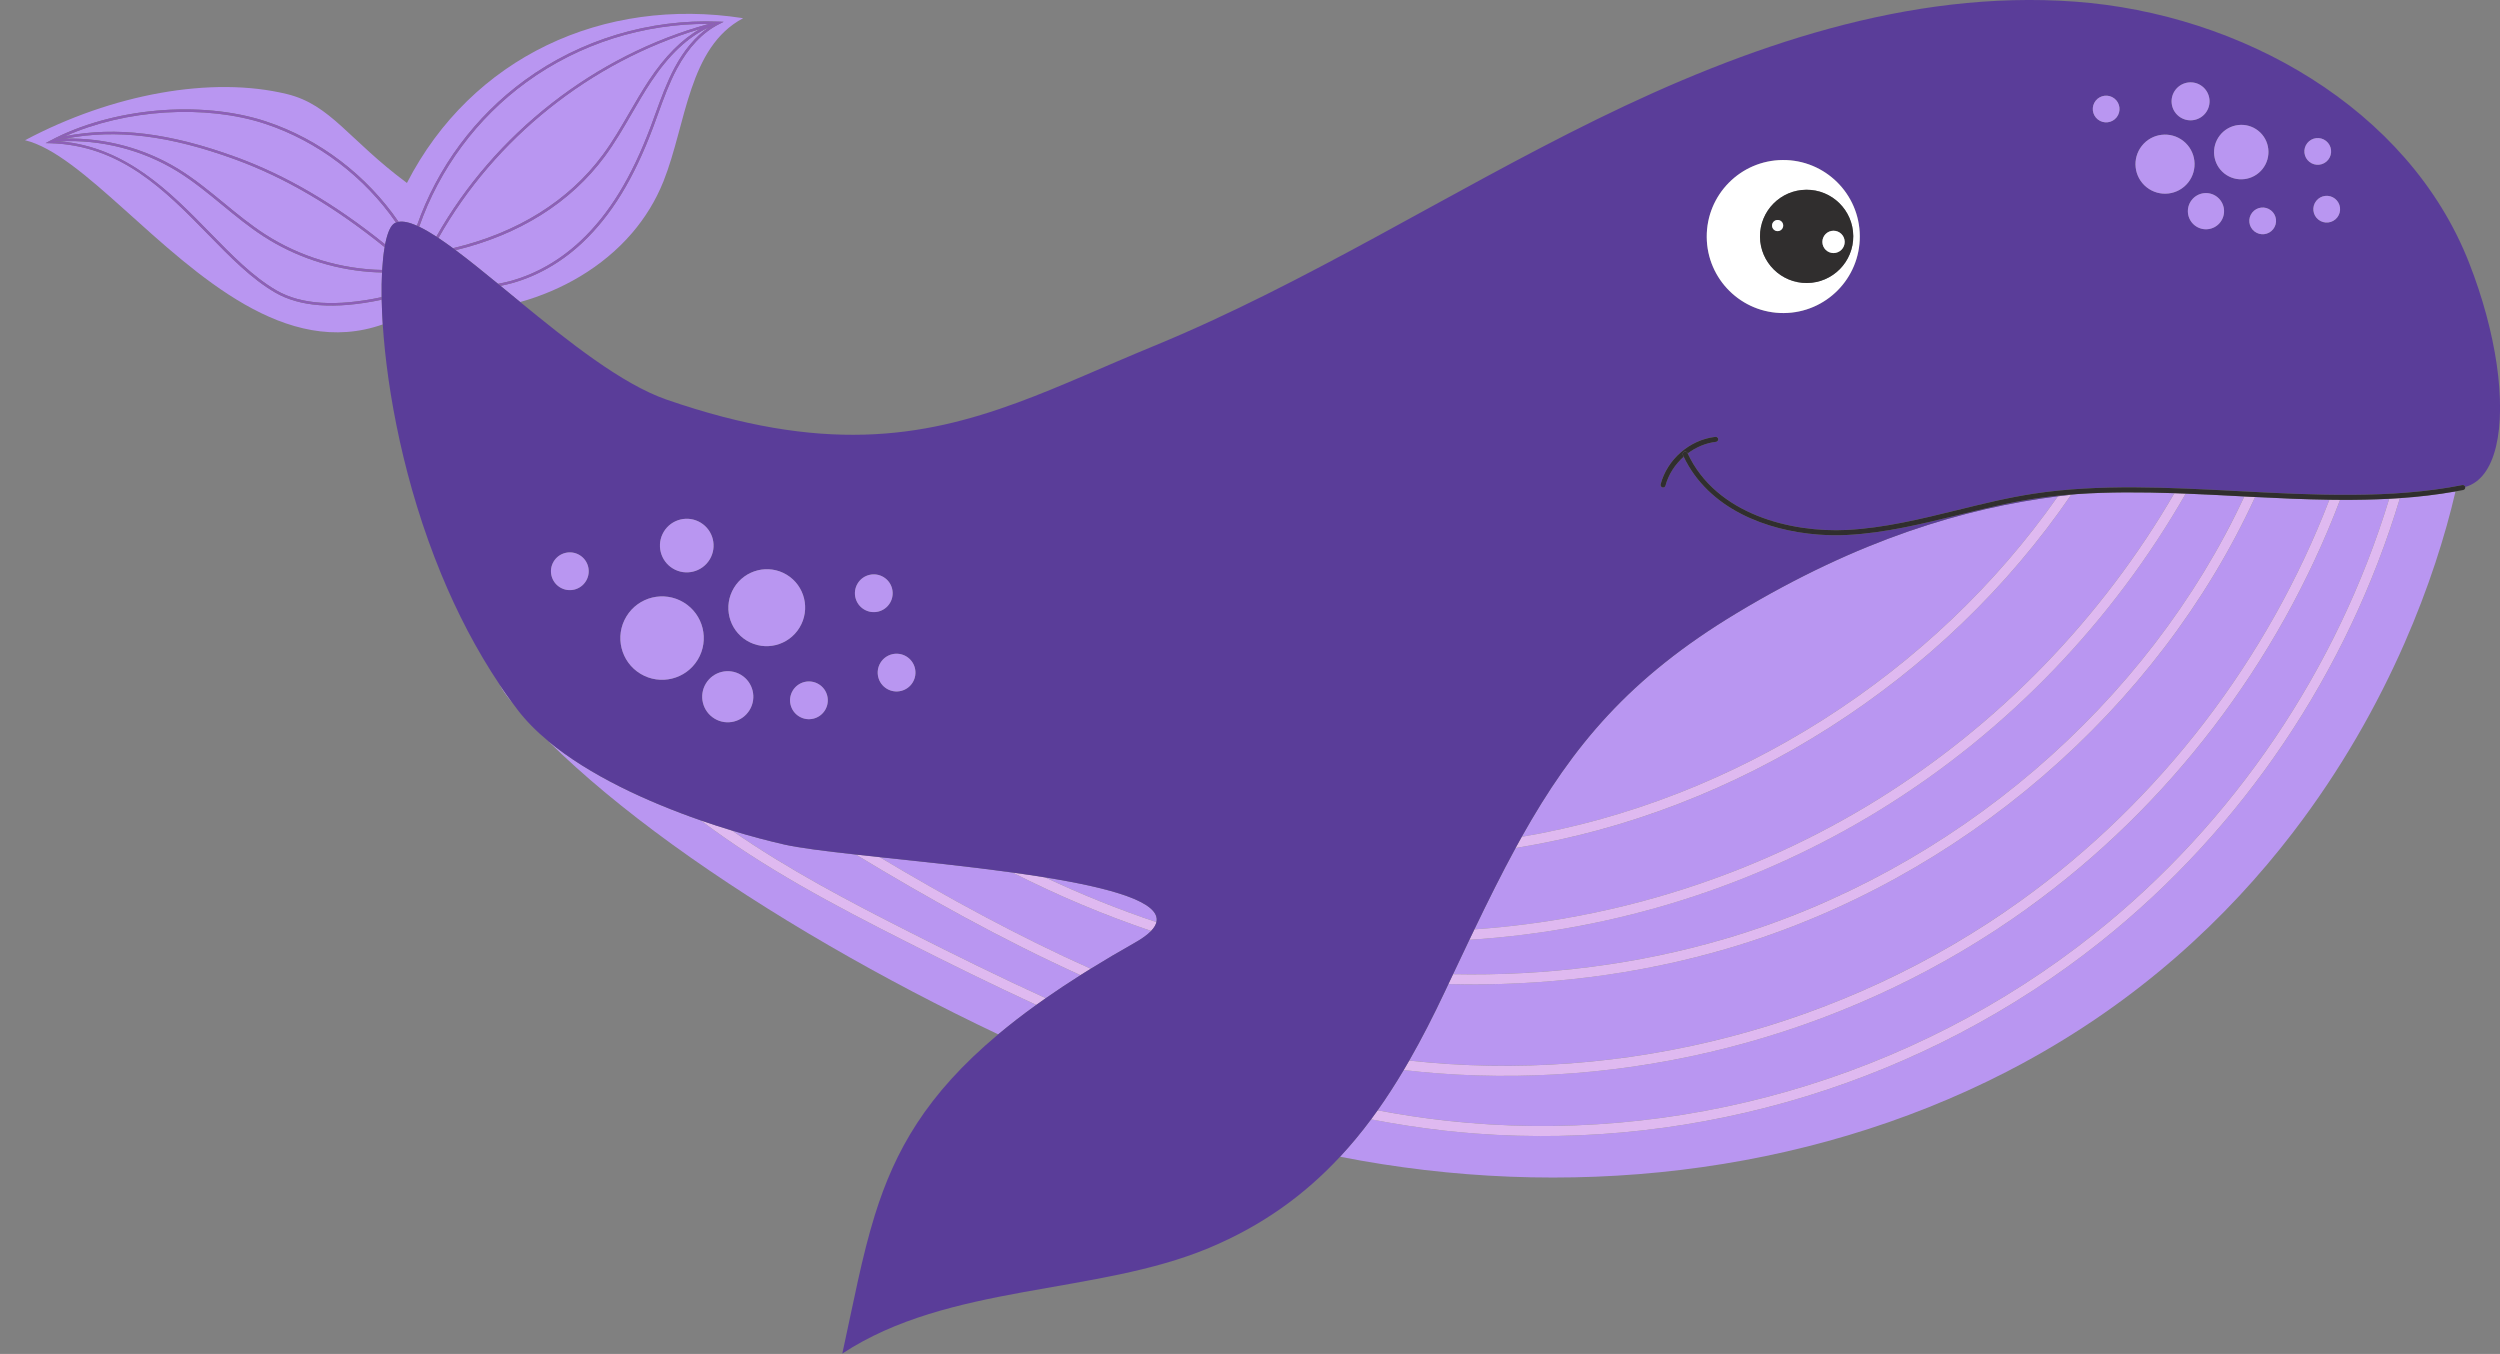 <svg width="397" height="215" viewBox="0 0 397 215" fill="none" xmlns="http://www.w3.org/2000/svg">
<rect x="0" y="0" width="397" height="215" fill="#808080" stroke="none"/>
<g clip-path="url(#clip0_1_837)">
<path d="M326.791 78.81C311.948 80.694 295.258 85.638 275.754 97.383C258.804 107.59 249.764 118.403 241.654 132.886C275.618 127.095 307.041 107.032 326.791 78.81Z" fill="#B996F1"/>
<path d="M79.354 108.75C79.805 109.614 80.476 110.576 81.383 111.638C80.686 110.689 80.01 109.727 79.354 108.75Z" fill="#B996F1"/>
<path d="M297.908 127.128C317.471 115.045 333.794 98.127 345.289 78.319C340.089 78.142 334.901 78.114 329.867 78.46C329.546 78.492 329.228 78.525 328.905 78.56C308.729 108.084 275.997 129.006 240.674 134.662C238.493 138.67 236.358 142.955 234.134 147.582C256.62 146.014 278.657 139.02 297.908 127.128Z" fill="#B996F1"/>
<path d="M364.117 132.192C371.799 122.176 377.573 111.846 381.819 102.175C385.703 93.328 388.311 85.035 389.934 78.041C387.053 78.557 384.103 78.898 381.11 79.106C372.819 106.671 356.187 131.549 333.526 149.578C305.668 171.74 269.762 182.699 234.322 180.006C232.699 179.883 231.083 179.73 229.463 179.55C225.525 179.112 221.613 178.503 217.733 177.752C216.182 179.838 214.544 181.817 212.806 183.69C248.359 190.679 286.381 186.766 318.605 170.22C319.424 169.799 320.231 169.373 321.03 168.94C339.6 158.933 353.64 145.856 364.122 132.192H364.117Z" fill="#B996F1"/>
<path d="M273.905 149.089C310.4 138.357 341.081 111.766 356.397 78.838C356.049 78.82 355.704 78.803 355.355 78.783C352.615 78.64 349.852 78.495 347.09 78.385C335.442 98.736 318.773 116.114 298.747 128.485C279.015 140.673 256.394 147.779 233.335 149.24C232.489 151.011 231.629 152.829 230.745 154.703C245.456 155.003 260.041 153.167 273.905 149.089Z" fill="#B996F1"/>
<path d="M165.997 139.338C171.758 142.056 177.651 144.423 183.638 146.429C184.374 143.246 176.409 141.024 165.997 139.338Z" fill="#B996F1"/>
<path d="M180.224 149.701C181.384 149.047 182.23 148.423 182.796 147.832C175.294 145.297 167.933 142.201 160.799 138.564C153.811 137.598 146.247 136.819 139.697 136.12C150.327 142.467 161.523 148.609 173.205 153.839C175.4 152.483 177.734 151.106 180.224 149.701Z" fill="#B996F1"/>
<path d="M158.517 164.256C160.358 162.715 162.367 161.16 164.561 159.582C157.443 156.308 150.567 152.904 143.987 149.58C132.425 143.737 121.196 137.78 111.305 130.294C102.774 127.328 93.566 123.11 87.069 117.71C92.629 123.198 99.317 128.706 106.736 134.081C122.05 145.177 140.473 155.697 158.517 164.256Z" fill="#B996F1"/>
<path d="M144.709 148.153C151.529 151.599 158.67 155.131 166.069 158.515C167.795 157.31 169.626 156.093 171.58 154.855C159.096 149.2 147.178 142.534 135.919 135.709C130.972 135.16 126.91 134.652 124.583 134.123C122.108 133.56 119.27 132.816 116.249 131.899C125.039 138.003 134.75 143.118 144.711 148.153H144.709Z" fill="#B996F1"/>
<path d="M332.529 148.325C354.782 130.624 371.153 106.24 379.406 79.209C376.831 79.344 374.227 79.394 371.609 79.379C361.775 105.226 344.415 128.104 321.852 144.313C294.918 163.66 261.339 172.952 228.348 170.445C226.532 170.307 224.721 170.13 222.91 169.922C221.59 172.143 220.218 174.28 218.772 176.319C222.372 176.998 225.996 177.554 229.641 177.96C266.22 182.042 303.727 171.239 332.532 148.323L332.529 148.325Z" fill="#B996F1"/>
<path d="M320.915 143.015C343.065 127.105 360.145 104.692 369.903 79.359C365.978 79.301 362.031 79.126 358.113 78.926C342.696 112.53 311.502 139.697 274.358 150.62C260.116 154.808 245.12 156.654 230.006 156.276C229.818 156.671 229.633 157.07 229.443 157.47C227.629 161.313 225.766 164.965 223.789 168.414C257.892 172.184 293.012 163.059 320.917 143.013L320.915 143.015Z" fill="#B996F1"/>
<path d="M95.725 24.587C97.306 22.45 98.663 20.106 99.976 17.837C100.95 16.153 101.957 14.415 103.052 12.764C105.591 8.937 108.267 6.244 111.172 4.601C93.769 9.801 78.547 21.977 69.628 37.792C70.359 38.278 71.126 38.822 71.925 39.41C82.112 37.001 90.292 31.928 95.723 24.587H95.725Z" fill="#B996F1"/>
<path d="M8.762 22.38C8.762 22.38 8.769 22.38 8.772 22.38C8.772 22.38 8.772 22.378 8.769 22.375C8.769 22.375 8.764 22.375 8.762 22.378V22.38Z" fill="#B996F1"/>
<path d="M112.562 3.797C102.177 3.72 91.956 6.968 83.62 13.032C75.734 18.768 69.771 26.839 66.57 36.009C67.399 36.404 68.313 36.935 69.295 37.577C78.522 21.23 94.448 8.759 112.562 3.8V3.797Z" fill="#B996F1"/>
<path d="M37.261 25.288C26.816 21.491 18.495 20.472 10.437 22.007C16.694 21.877 22.989 23.562 28.322 26.834C30.894 28.412 33.261 30.358 35.55 32.239C37.629 33.95 39.781 35.718 42.073 37.196C47.596 40.763 54.123 42.737 60.691 42.869C60.771 41.497 60.901 40.284 61.079 39.255C53.046 32.765 45.241 28.186 37.264 25.286L37.261 25.288Z" fill="#B996F1"/>
<path d="M42.138 19.67C32.6 16.521 19.921 17.358 10.377 21.614C18.505 20.068 26.886 21.093 37.396 24.915C45.359 27.811 53.146 32.364 61.157 38.812C61.522 36.941 62.051 35.758 62.707 35.425C62.767 35.395 62.83 35.373 62.892 35.35C57.893 28.099 50.469 22.425 42.138 19.675V19.67Z" fill="#B996F1"/>
<path d="M103.332 20.101C103.598 19.397 103.853 18.688 104.111 17.979C104.99 15.557 105.897 13.052 107.137 10.741C108.637 7.943 110.441 5.806 112.517 4.368C109.221 5.886 106.225 8.714 103.387 12.987C102.3 14.625 101.296 16.361 100.324 18.037C99.004 20.314 97.641 22.668 96.048 24.822C90.618 32.164 82.485 37.264 72.358 39.726C74.424 41.269 76.694 43.102 79.088 45.066C83.717 44.247 88.338 41.89 92.196 38.261C96.742 33.98 100.281 28.209 103.335 20.098L103.332 20.101Z" fill="#B996F1"/>
<path d="M41.855 37.534C39.543 36.041 37.384 34.265 35.295 32.55C33.016 30.676 30.659 28.737 28.111 27.177C22.591 23.793 16.028 22.125 9.561 22.443C20.056 23.365 27.067 30.538 33.288 36.905C36.838 40.537 40.189 43.969 43.929 46.13C47.821 48.377 53.419 48.728 60.606 47.188C60.586 45.777 60.606 44.47 60.666 43.273C60.012 43.26 59.358 43.23 58.705 43.182C52.736 42.729 46.882 40.783 41.852 37.534H41.855Z" fill="#B996F1"/>
<path d="M50.714 48.458C47.992 48.25 45.66 47.591 43.728 46.474C39.941 44.285 36.57 40.835 33.003 37.184C26.218 30.238 19.189 23.061 8 22.746L7.249 22.726L7.913 22.37C17.726 17.118 31.853 15.85 42.266 19.289C50.719 22.08 58.251 27.856 63.301 35.23C64.072 35.099 65.054 35.33 66.204 35.838C69.435 26.606 75.444 18.483 83.384 12.707C92.211 6.287 103.137 2.991 114.148 3.432L114.922 3.462L114.23 3.81C111.575 5.14 109.306 7.537 107.488 10.928C106.263 13.215 105.359 15.705 104.487 18.115C104.229 18.823 103.973 19.535 103.708 20.241C100.635 28.412 97.063 34.23 92.469 38.554C88.647 42.153 84.08 44.51 79.484 45.394C80.506 46.233 81.548 47.092 82.608 47.959C89.17 46.133 95.66 42.494 100.367 37.008C102.42 34.614 104.136 31.868 105.369 28.77C109.008 19.615 109.309 7.497 118.015 2.888C95.81 -0.566 74.898 9.075 64.621 29.055C55.333 22.17 52.538 16.627 45.554 14.934C33.622 12.036 17.824 14.911 3.978 22.267C8.531 23.372 13.816 27.946 19.703 33.228C31.367 43.696 45.397 56.946 60.779 51.516C60.691 50.143 60.636 48.833 60.611 47.596C56.889 48.387 53.582 48.675 50.712 48.458H50.714Z" fill="#B996F1"/>
<path d="M42.263 19.289C31.851 15.85 17.724 17.118 7.91 22.37L7.246 22.726L7.998 22.746C19.187 23.059 26.215 30.235 33.001 37.184C36.567 40.835 39.939 44.287 43.726 46.474C45.657 47.588 47.989 48.25 50.712 48.458C53.582 48.675 56.889 48.387 60.611 47.596C60.608 47.458 60.606 47.323 60.603 47.188C53.417 48.725 47.816 48.377 43.926 46.13C40.187 43.969 36.833 40.537 33.286 36.905C27.067 30.538 20.053 23.365 9.558 22.443C9.353 22.453 9.147 22.458 8.945 22.473C8.872 22.473 8.807 22.438 8.767 22.383C8.764 22.383 8.759 22.383 8.757 22.383C8.757 22.383 8.762 22.383 8.764 22.38C8.747 22.353 8.734 22.325 8.732 22.29C8.724 22.18 8.807 22.085 8.917 22.077C9.057 22.067 9.195 22.065 9.335 22.057C9.333 22.047 9.325 22.04 9.323 22.029C9.3 21.922 9.368 21.817 9.476 21.792C9.774 21.727 10.074 21.676 10.372 21.619C19.916 17.363 32.597 16.526 42.133 19.675C50.461 22.425 57.886 28.101 62.888 35.35C63.018 35.3 63.151 35.26 63.296 35.237C58.246 27.861 50.714 22.087 42.261 19.297L42.263 19.289Z" fill="#8D5FB8"/>
<path d="M37.399 24.913C26.889 21.09 18.505 20.066 10.38 21.611C10.082 21.669 9.781 21.721 9.483 21.784C9.375 21.807 9.308 21.914 9.33 22.022C9.33 22.032 9.338 22.04 9.343 22.05C9.709 22.029 10.074 22.015 10.442 22.007C18.5 20.472 26.821 21.491 37.266 25.288C45.244 28.189 53.049 32.767 61.082 39.257C61.107 39.105 61.134 38.952 61.162 38.807C53.154 32.362 45.367 27.806 37.401 24.91L37.399 24.913Z" fill="#8D5FB8"/>
<path d="M35.55 32.242C33.261 30.36 30.894 28.414 28.322 26.836C22.989 23.565 16.694 21.877 10.437 22.009C10.072 22.017 9.706 22.032 9.338 22.052C9.198 22.06 9.06 22.062 8.92 22.072C8.809 22.08 8.727 22.175 8.734 22.285C8.734 22.32 8.749 22.35 8.767 22.375C8.767 22.375 8.767 22.378 8.769 22.38C8.809 22.438 8.874 22.473 8.947 22.47C9.152 22.455 9.355 22.45 9.561 22.44C16.028 22.122 22.591 23.79 28.111 27.174C30.659 28.737 33.016 30.674 35.295 32.547C37.384 34.265 39.543 36.041 41.855 37.532C46.885 40.78 52.738 42.724 58.707 43.18C59.358 43.23 60.012 43.258 60.668 43.27C60.676 43.135 60.683 43.002 60.691 42.872C54.123 42.736 47.596 40.763 42.073 37.199C39.781 35.718 37.629 33.95 35.55 32.242Z" fill="#8D5FB8"/>
<path d="M103.705 20.241C103.971 19.535 104.229 18.826 104.484 18.115C105.359 15.707 106.26 13.215 107.485 10.928C109.306 7.537 111.573 5.14 114.228 3.81L114.919 3.462L114.145 3.432C103.134 2.993 92.208 6.287 83.382 12.707C75.441 18.483 69.433 26.606 66.201 35.838C66.322 35.891 66.442 35.946 66.567 36.006C69.768 26.836 75.732 18.766 83.617 13.03C91.953 6.968 102.175 3.717 112.56 3.795C112.835 3.72 113.108 3.639 113.386 3.567L113.507 3.948C113.171 4.073 112.843 4.216 112.515 4.366C110.441 5.806 108.635 7.943 107.134 10.738C105.895 13.05 104.988 15.555 104.109 17.977C103.851 18.686 103.595 19.395 103.33 20.098C100.279 28.209 96.74 33.98 92.191 38.261C88.334 41.89 83.712 44.247 79.083 45.066C79.216 45.174 79.346 45.284 79.479 45.392C84.075 44.507 88.639 42.15 92.464 38.551C97.058 34.228 100.629 28.409 103.703 20.239L103.705 20.241Z" fill="#8D5FB8"/>
<path d="M96.046 24.825C97.639 22.671 99.004 20.316 100.321 18.039C101.293 16.361 102.298 14.628 103.385 12.99C106.223 8.717 109.218 5.889 112.515 4.371C112.843 4.221 113.173 4.078 113.507 3.953L113.386 3.572C113.111 3.644 112.835 3.725 112.56 3.8C94.445 8.762 78.52 21.23 69.292 37.577C69.402 37.649 69.515 37.722 69.628 37.797C78.547 21.982 93.769 9.804 111.172 4.606C108.267 6.252 105.591 8.942 103.052 12.769C101.957 14.418 100.95 16.158 99.976 17.841C98.663 20.108 97.306 22.455 95.725 24.592C90.295 31.933 82.114 37.006 71.927 39.415C72.07 39.52 72.213 39.626 72.356 39.733C82.482 37.271 90.618 32.169 96.046 24.83V24.825Z" fill="#8D5FB8"/>
<path d="M332.529 148.326C303.725 171.239 266.218 182.045 229.638 177.962C225.991 177.556 222.369 177 218.77 176.321C218.427 176.805 218.081 177.281 217.73 177.754C221.61 178.506 225.523 179.112 229.46 179.553C231.078 179.733 232.697 179.886 234.32 180.008C269.76 182.701 305.666 171.74 333.524 149.58C356.185 131.554 372.816 106.676 381.107 79.109C380.541 79.148 379.975 79.181 379.406 79.211C371.153 106.243 354.782 130.627 332.529 148.328V148.326Z" fill="#DFB9F0"/>
<path d="M143.987 149.58C150.567 152.907 157.443 156.308 164.561 159.582C165.055 159.229 165.556 158.873 166.069 158.515C158.67 155.131 151.532 151.602 144.709 148.153C134.747 143.118 125.039 138.003 116.247 131.899C114.644 131.413 112.988 130.877 111.305 130.294C121.196 137.78 132.425 143.737 143.987 149.58Z" fill="#DFB9F0"/>
<path d="M173.205 153.836C161.523 148.606 150.327 142.464 139.697 136.117C138.392 135.977 137.127 135.842 135.914 135.706C147.176 142.532 159.094 149.197 171.575 154.853C172.108 154.515 172.652 154.174 173.203 153.834L173.205 153.836Z" fill="#DFB9F0"/>
<path d="M321.849 144.313C344.415 128.104 361.775 105.226 371.607 79.379C371.04 79.376 370.472 79.369 369.903 79.361C360.145 104.692 343.067 127.105 320.915 143.018C293.009 163.064 257.89 172.189 223.787 168.419C223.496 168.925 223.203 169.428 222.908 169.927C224.719 170.137 226.53 170.312 228.346 170.45C261.336 172.958 294.915 163.662 321.849 144.318V144.313Z" fill="#DFB9F0"/>
<path d="M274.356 150.622C311.499 139.699 342.694 112.53 358.111 78.928C357.537 78.898 356.966 78.871 356.398 78.84C341.081 111.766 310.4 138.356 273.905 149.092C260.041 153.17 245.456 155.008 230.745 154.705C230.5 155.226 230.252 155.75 230.001 156.278C245.115 156.659 260.111 154.813 274.353 150.622H274.356Z" fill="#DFB9F0"/>
<path d="M183.638 146.432C177.654 144.423 171.758 142.056 165.997 139.341C164.319 139.068 162.578 138.812 160.799 138.564C167.933 142.201 175.292 145.295 182.796 147.832C183.262 147.346 183.533 146.88 183.638 146.432Z" fill="#DFB9F0"/>
<path d="M298.75 128.488C318.776 116.117 335.445 98.736 347.092 78.387C346.491 78.362 345.892 78.34 345.291 78.319C333.797 98.127 317.473 115.045 297.911 127.128C278.659 139.02 256.62 146.014 234.137 147.582C233.874 148.13 233.608 148.684 233.34 149.242C256.397 147.784 279.02 140.678 298.753 128.488H298.75Z" fill="#DFB9F0"/>
<path d="M328.905 78.56C328.204 78.638 327.5 78.72 326.791 78.81C307.043 107.032 275.618 127.095 241.654 132.886C241.325 133.472 241 134.063 240.674 134.662C275.997 129.004 308.729 108.084 328.905 78.56Z" fill="#DFB9F0"/>
<path d="M218.767 176.319C220.213 174.28 221.588 172.143 222.905 169.922C223.201 169.423 223.494 168.922 223.785 168.414C225.763 164.965 227.627 161.313 229.438 157.47C229.626 157.07 229.814 156.671 230.001 156.276C230.252 155.747 230.497 155.221 230.745 154.703C231.629 152.832 232.491 151.011 233.335 149.24C233.601 148.681 233.866 148.128 234.132 147.579C236.356 142.953 238.49 138.667 240.672 134.659C240.997 134.061 241.323 133.47 241.651 132.884C249.762 118.401 258.799 107.59 275.751 97.381C295.256 85.636 311.945 80.692 326.789 78.808C327.497 78.718 328.201 78.632 328.903 78.557C329.223 78.522 329.544 78.49 329.864 78.457C327.588 78.612 325.343 78.843 323.144 79.174C319.059 79.79 314.958 80.799 310.993 81.776C305.265 83.186 299.344 84.644 293.345 84.952C291.879 85.027 290.329 85.012 288.743 84.892C280.538 84.268 271.34 80.824 267.37 72.521C265.99 73.746 264.943 75.344 264.48 77.107C264.43 77.297 264.252 77.418 264.064 77.405C264.041 77.405 264.016 77.4 263.991 77.393C263.778 77.338 263.651 77.117 263.706 76.904C264.748 72.934 268.325 69.833 272.402 69.365C272.623 69.342 272.821 69.498 272.846 69.716C272.871 69.936 272.713 70.134 272.495 70.159C270.877 70.344 269.321 71.008 268.004 71.997C272.51 81.693 284.44 84.606 293.305 84.153C299.226 83.85 305.112 82.4 310.803 80.999C314.786 80.02 318.904 79.006 323.026 78.385C333.319 76.832 344.545 77.418 355.401 77.984C367.399 78.61 379.805 79.259 391.016 77.027C391.229 76.982 391.429 77.12 391.479 77.328C396.374 75.983 397.967 68.025 396.469 57.803C395.738 52.811 394.267 47.278 392.083 41.71C382.445 17.145 355.846 2.192 329.524 0.26C303.201 -1.671 277.247 7.337 253.554 18.964C229.861 30.593 207.503 44.968 183.092 55.002C175.447 58.143 168.549 61.372 161.571 63.937C146.267 69.568 130.587 72.025 105.829 63.451C98.778 61.009 90.28 54.254 82.605 47.959C81.546 47.09 80.504 46.231 79.482 45.394C79.349 45.286 79.216 45.176 79.086 45.069C76.691 43.105 74.422 41.271 72.356 39.728C72.213 39.621 72.07 39.515 71.927 39.41C71.128 38.822 70.359 38.278 69.63 37.792C69.518 37.717 69.407 37.644 69.295 37.572C68.313 36.933 67.399 36.402 66.57 36.004C66.447 35.944 66.324 35.891 66.204 35.836C65.052 35.327 64.072 35.097 63.301 35.227C63.158 35.252 63.023 35.292 62.892 35.34C62.83 35.365 62.767 35.385 62.707 35.415C62.051 35.748 61.522 36.931 61.157 38.801C61.129 38.947 61.102 39.1 61.077 39.252C60.899 40.282 60.769 41.494 60.688 42.867C60.681 42.999 60.673 43.13 60.666 43.265C60.606 44.46 60.586 45.77 60.606 47.18C60.606 47.315 60.611 47.453 60.613 47.588C60.638 48.823 60.693 50.133 60.781 51.508C61.47 62.241 64.198 76.914 70.044 91.114C72.546 97.193 75.622 103.182 79.354 108.742C80.01 109.719 80.686 110.684 81.383 111.631C81.638 111.976 81.894 112.324 82.154 112.667C83.504 114.446 85.172 116.124 87.071 117.702C93.569 123.105 102.776 127.323 111.307 130.286C112.991 130.87 114.644 131.406 116.249 131.892C119.268 132.808 122.106 133.552 124.583 134.116C126.91 134.644 130.975 135.153 135.919 135.701C137.132 135.834 138.397 135.972 139.702 136.112C146.252 136.811 153.814 137.593 160.804 138.557C162.583 138.802 164.324 139.06 166.002 139.333C176.414 141.022 184.379 143.243 183.643 146.424C183.54 146.873 183.267 147.336 182.801 147.825C182.235 148.418 181.389 149.039 180.229 149.693C177.742 151.098 175.405 152.476 173.211 153.831C172.659 154.172 172.116 154.512 171.582 154.85C169.629 156.088 167.798 157.305 166.072 158.51C165.561 158.866 165.057 159.221 164.564 159.577C162.37 161.155 160.361 162.71 158.52 164.251C147.116 173.787 142.116 182.721 138.935 192.923C136.866 199.556 135.561 206.722 133.76 214.945C150.71 203.801 174.065 205.672 191.989 198.173C200.503 194.611 207.2 189.715 212.806 183.683C214.547 181.809 216.183 179.831 217.733 177.744C218.084 177.273 218.429 176.795 218.772 176.311L218.767 176.319ZM348.054 31.751C349.041 30.506 350.847 30.298 352.092 31.282C353.337 32.269 353.545 34.075 352.56 35.32C351.573 36.565 349.767 36.773 348.523 35.788C347.278 34.801 347.07 32.995 348.054 31.751ZM371.146 34.538C370.417 35.458 369.082 35.613 368.162 34.884C367.243 34.155 367.088 32.82 367.817 31.903C368.546 30.984 369.881 30.829 370.8 31.558C371.719 32.287 371.875 33.622 371.146 34.538ZM366.394 22.728C367.123 21.809 368.458 21.654 369.377 22.383C370.297 23.112 370.452 24.447 369.723 25.363C368.994 26.283 367.659 26.438 366.74 25.709C365.821 24.98 365.665 23.645 366.394 22.728ZM360.979 36.397C360.25 37.316 358.915 37.471 357.996 36.743C357.076 36.014 356.921 34.679 357.65 33.762C358.379 32.843 359.714 32.687 360.633 33.416C361.552 34.145 361.708 35.48 360.979 36.397ZM352.533 21.474C354.018 19.597 356.736 19.277 358.602 20.757C360.468 22.235 360.776 24.955 359.291 26.829C357.805 28.702 355.088 29.025 353.221 27.545C351.355 26.067 351.047 23.347 352.533 21.474ZM345.499 14.222C346.534 12.917 348.43 12.697 349.735 13.731C351.04 14.766 351.26 16.662 350.226 17.967C349.191 19.272 347.295 19.492 345.99 18.458C344.685 17.423 344.465 15.527 345.499 14.222ZM340.129 23.154C341.737 21.125 344.688 20.782 346.719 22.39C348.75 23.998 349.091 26.949 347.483 28.978C345.875 31.007 342.924 31.35 340.893 29.742C338.862 28.134 338.521 25.183 340.129 23.154ZM332.793 15.993C333.521 15.074 334.856 14.918 335.776 15.647C336.695 16.376 336.85 17.711 336.121 18.628C335.392 19.547 334.057 19.7 333.138 18.974C332.219 18.245 332.064 16.91 332.793 15.993ZM283.1 25.413C289.813 25.368 295.291 30.771 295.336 37.481C295.381 44.192 289.978 49.67 283.266 49.715C276.553 49.76 271.075 44.357 271.03 37.647C270.985 30.936 276.387 25.459 283.1 25.413ZM119.042 112.745C117.88 114.661 115.385 115.275 113.467 114.115C111.548 112.953 110.937 110.458 112.096 108.542C113.259 106.623 115.753 106.012 117.672 107.172C119.591 108.334 120.202 110.829 119.042 112.745ZM99.47 97.899C101.366 94.771 105.439 93.771 108.567 95.665C111.696 97.559 112.698 101.631 110.801 104.76C108.905 107.888 104.833 108.888 101.704 106.994C98.576 105.101 97.574 101.028 99.47 97.899ZM126.907 113.775C125.492 112.918 125.039 111.074 125.895 109.659C126.752 108.244 128.595 107.791 130.013 108.647C131.428 109.504 131.882 111.347 131.025 112.763C130.168 114.178 128.325 114.631 126.907 113.775ZM143.93 104.246C145.345 105.103 145.798 106.947 144.942 108.362C144.085 109.777 142.241 110.23 140.824 109.374C139.409 108.517 138.955 106.674 139.812 105.258C140.668 103.843 142.512 103.39 143.93 104.246ZM136.195 92.654C137.052 91.239 138.895 90.786 140.313 91.642C141.728 92.499 142.181 94.343 141.325 95.758C140.468 97.173 138.625 97.626 137.207 96.77C135.792 95.913 135.338 94.07 136.195 92.654ZM116.552 93.348C118.303 90.458 122.053 89.528 124.931 91.269C127.806 93.01 128.721 96.765 126.97 99.655C125.219 102.546 121.469 103.475 118.591 101.734C115.716 99.993 114.802 96.239 116.552 93.348ZM105.416 84.431C106.633 82.42 109.253 81.776 111.265 82.996C113.276 84.213 113.92 86.831 112.703 88.842C111.485 90.853 108.865 91.497 106.854 90.277C104.843 89.06 104.199 86.442 105.416 84.431ZM87.925 89.163C88.782 87.747 90.625 87.294 92.043 88.151C93.458 89.007 93.912 90.851 93.055 92.266C92.198 93.681 90.355 94.135 88.937 93.278C87.522 92.421 87.069 90.578 87.925 89.163Z" fill="#5A3D99"/>
<path d="M283.265 49.712C289.978 49.667 295.381 44.189 295.336 37.479C295.291 30.769 289.813 25.366 283.1 25.411C276.387 25.456 270.985 30.934 271.03 37.644C271.075 44.355 276.553 49.757 283.265 49.712ZM286.842 30.135C290.933 30.107 294.271 33.399 294.299 37.489C294.327 41.579 291.033 44.916 286.945 44.943C282.855 44.971 279.518 41.679 279.488 37.589C279.458 33.499 282.755 30.163 286.842 30.135Z" fill="white"/>
<path d="M286.942 44.941C291.033 44.913 294.327 41.574 294.296 37.486C294.269 33.399 290.93 30.105 286.84 30.133C282.749 30.16 279.458 33.499 279.486 37.587C279.513 41.675 282.852 44.968 286.942 44.941ZM291.153 36.642C292.132 36.635 292.931 37.424 292.939 38.403C292.946 39.383 292.157 40.182 291.178 40.189C290.199 40.197 289.4 39.408 289.392 38.428C289.385 37.449 290.174 36.65 291.153 36.642ZM281.399 35.823C281.397 35.335 281.79 34.934 282.281 34.932C282.77 34.929 283.17 35.322 283.173 35.811C283.175 36.299 282.782 36.7 282.291 36.703C281.803 36.705 281.402 36.312 281.399 35.823Z" fill="#302E2E"/>
<path d="M291.178 40.187C292.157 40.179 292.946 39.38 292.939 38.401C292.931 37.421 292.132 36.632 291.153 36.64C290.174 36.647 289.385 37.447 289.392 38.426C289.4 39.405 290.199 40.194 291.178 40.187Z" fill="white"/>
<path d="M283.173 35.811C283.17 35.322 282.77 34.927 282.281 34.932C281.793 34.934 281.397 35.335 281.399 35.823C281.402 36.312 281.803 36.708 282.291 36.703C282.78 36.7 283.175 36.299 283.173 35.811Z" fill="white"/>
<path d="M267.445 71.747C267.646 71.654 267.884 71.742 267.976 71.942C267.986 71.962 267.996 71.982 268.006 72.002C269.324 71.013 270.879 70.349 272.497 70.164C272.715 70.139 272.873 69.941 272.848 69.721C272.823 69.503 272.625 69.345 272.405 69.37C268.327 69.838 264.75 72.939 263.708 76.909C263.653 77.122 263.781 77.34 263.994 77.398C264.016 77.405 264.041 77.408 264.066 77.41C264.254 77.425 264.432 77.302 264.482 77.112C264.946 75.349 265.992 73.751 267.373 72.526C267.333 72.443 267.29 72.361 267.252 72.278C267.16 72.078 267.247 71.84 267.448 71.749L267.445 71.747Z" fill="#302E2E"/>
<path d="M110.801 104.76C112.697 101.631 111.696 97.559 108.567 95.665C105.439 93.771 101.366 94.771 99.47 97.899C97.574 101.028 98.576 105.101 101.704 106.994C104.832 108.888 108.905 107.888 110.801 104.76Z" fill="#B996F1"/>
<path d="M112.096 108.54C110.934 110.456 111.548 112.953 113.466 114.113C115.385 115.275 117.88 114.661 119.042 112.743C120.204 110.826 119.591 108.329 117.672 107.169C115.753 106.007 113.259 106.621 112.096 108.54Z" fill="#B996F1"/>
<path d="M106.851 90.277C108.863 91.495 111.48 90.851 112.7 88.842C113.917 86.831 113.276 84.213 111.262 82.996C109.251 81.778 106.633 82.422 105.414 84.431C104.196 86.442 104.84 89.06 106.851 90.277Z" fill="#B996F1"/>
<path d="M131.022 112.763C131.879 111.347 131.428 109.504 130.011 108.647C128.595 107.791 126.752 108.242 125.893 109.659C125.036 111.074 125.487 112.918 126.905 113.775C128.32 114.631 130.163 114.18 131.022 112.763Z" fill="#B996F1"/>
<path d="M137.204 96.772C138.619 97.629 140.463 97.178 141.322 95.76C142.179 94.345 141.728 92.501 140.31 91.645C138.895 90.788 137.051 91.239 136.192 92.657C135.336 94.072 135.787 95.915 137.204 96.772Z" fill="#B996F1"/>
<path d="M139.812 105.256C138.955 106.671 139.406 108.515 140.824 109.371C142.239 110.228 144.082 109.777 144.942 108.359C145.798 106.944 145.347 105.101 143.93 104.244C142.514 103.387 140.671 103.838 139.812 105.256Z" fill="#B996F1"/>
<path d="M88.937 93.278C90.352 94.135 92.196 93.684 93.055 92.266C93.912 90.851 93.461 89.007 92.043 88.151C90.628 87.294 88.784 87.745 87.925 89.163C87.069 90.578 87.519 92.421 88.937 93.278Z" fill="#B996F1"/>
<path d="M118.591 101.734C121.467 103.475 125.219 102.546 126.97 99.655C128.721 96.765 127.806 93.013 124.931 91.269C122.055 89.528 118.303 90.458 116.552 93.348C114.802 96.239 115.716 99.991 118.591 101.734Z" fill="#B996F1"/>
<path d="M340.893 29.744C342.924 31.352 345.872 31.012 347.483 28.98C349.091 26.951 348.75 24.001 346.719 22.393C344.688 20.785 341.74 21.125 340.129 23.157C338.521 25.186 338.862 28.136 340.893 29.744Z" fill="#B996F1"/>
<path d="M352.56 35.32C353.547 34.075 353.337 32.269 352.092 31.282C350.847 30.295 349.038 30.506 348.054 31.751C347.067 32.995 347.278 34.801 348.522 35.788C349.767 36.775 351.576 36.565 352.56 35.32Z" fill="#B996F1"/>
<path d="M345.99 18.455C347.295 19.49 349.191 19.269 350.226 17.964C351.26 16.659 351.04 14.763 349.735 13.729C348.43 12.694 346.534 12.915 345.499 14.22C344.465 15.525 344.685 17.421 345.99 18.455Z" fill="#B996F1"/>
<path d="M357.65 33.759C356.921 34.679 357.076 36.014 357.996 36.74C358.915 37.469 360.25 37.314 360.979 36.395C361.708 35.475 361.552 34.14 360.633 33.414C359.714 32.685 358.379 32.84 357.65 33.759Z" fill="#B996F1"/>
<path d="M366.74 25.709C367.659 26.438 368.994 26.283 369.723 25.363C370.452 24.444 370.297 23.109 369.377 22.383C368.458 21.656 367.123 21.809 366.394 22.728C365.665 23.648 365.821 24.983 366.74 25.709Z" fill="#B996F1"/>
<path d="M367.819 31.901C367.09 32.82 367.246 34.155 368.165 34.882C369.084 35.61 370.419 35.455 371.148 34.536C371.877 33.617 371.722 32.282 370.803 31.555C369.883 30.826 368.548 30.982 367.819 31.901Z" fill="#B996F1"/>
<path d="M333.138 18.976C334.057 19.705 335.392 19.55 336.121 18.631C336.85 17.711 336.695 16.376 335.776 15.65C334.856 14.924 333.521 15.076 332.792 15.995C332.064 16.915 332.219 18.25 333.138 18.976Z" fill="#B996F1"/>
<path d="M353.221 27.545C355.088 29.023 357.805 28.702 359.291 26.829C360.776 24.955 360.468 22.235 358.602 20.757C356.736 19.279 354.018 19.6 352.533 21.474C351.047 23.347 351.355 26.067 353.221 27.545Z" fill="#B996F1"/>
<path d="M391.484 77.345C391.484 77.345 391.479 77.335 391.479 77.33C391.429 77.122 391.226 76.987 391.016 77.029C379.805 79.261 367.399 78.612 355.401 77.986C344.545 77.418 333.318 76.832 323.026 78.387C318.906 79.008 314.786 80.023 310.803 81.002C305.112 82.402 299.226 83.85 293.305 84.156C284.443 84.609 272.51 81.696 268.004 72C267.994 71.98 267.984 71.96 267.974 71.94C267.881 71.739 267.643 71.652 267.443 71.744C267.242 71.837 267.155 72.075 267.247 72.273C267.287 72.358 267.33 72.438 267.368 72.521C271.338 80.824 280.535 84.268 288.741 84.892C290.326 85.012 291.877 85.027 293.342 84.952C299.341 84.644 305.262 83.186 310.991 81.776C314.956 80.799 319.056 79.79 323.142 79.174C325.341 78.84 327.588 78.612 329.862 78.457C334.897 78.112 340.084 78.139 345.284 78.317C345.885 78.337 346.484 78.359 347.085 78.385C349.85 78.495 352.613 78.64 355.351 78.783C355.696 78.8 356.044 78.818 356.393 78.838C356.964 78.868 357.535 78.898 358.106 78.926C362.023 79.126 365.971 79.301 369.896 79.359C370.464 79.366 371.033 79.374 371.599 79.376C374.217 79.391 376.821 79.341 379.396 79.206C379.965 79.176 380.534 79.141 381.097 79.103C384.093 78.895 387.041 78.557 389.921 78.039C390.335 77.964 390.751 77.894 391.161 77.814C391.377 77.771 391.517 77.561 391.474 77.345H391.484Z" fill="#302E2E"/>
</g>
<defs>
<clipPath id="clip0_1_837">
<rect width="397.01" height="214.95" fill="white"/>
</clipPath>
</defs>
</svg>

